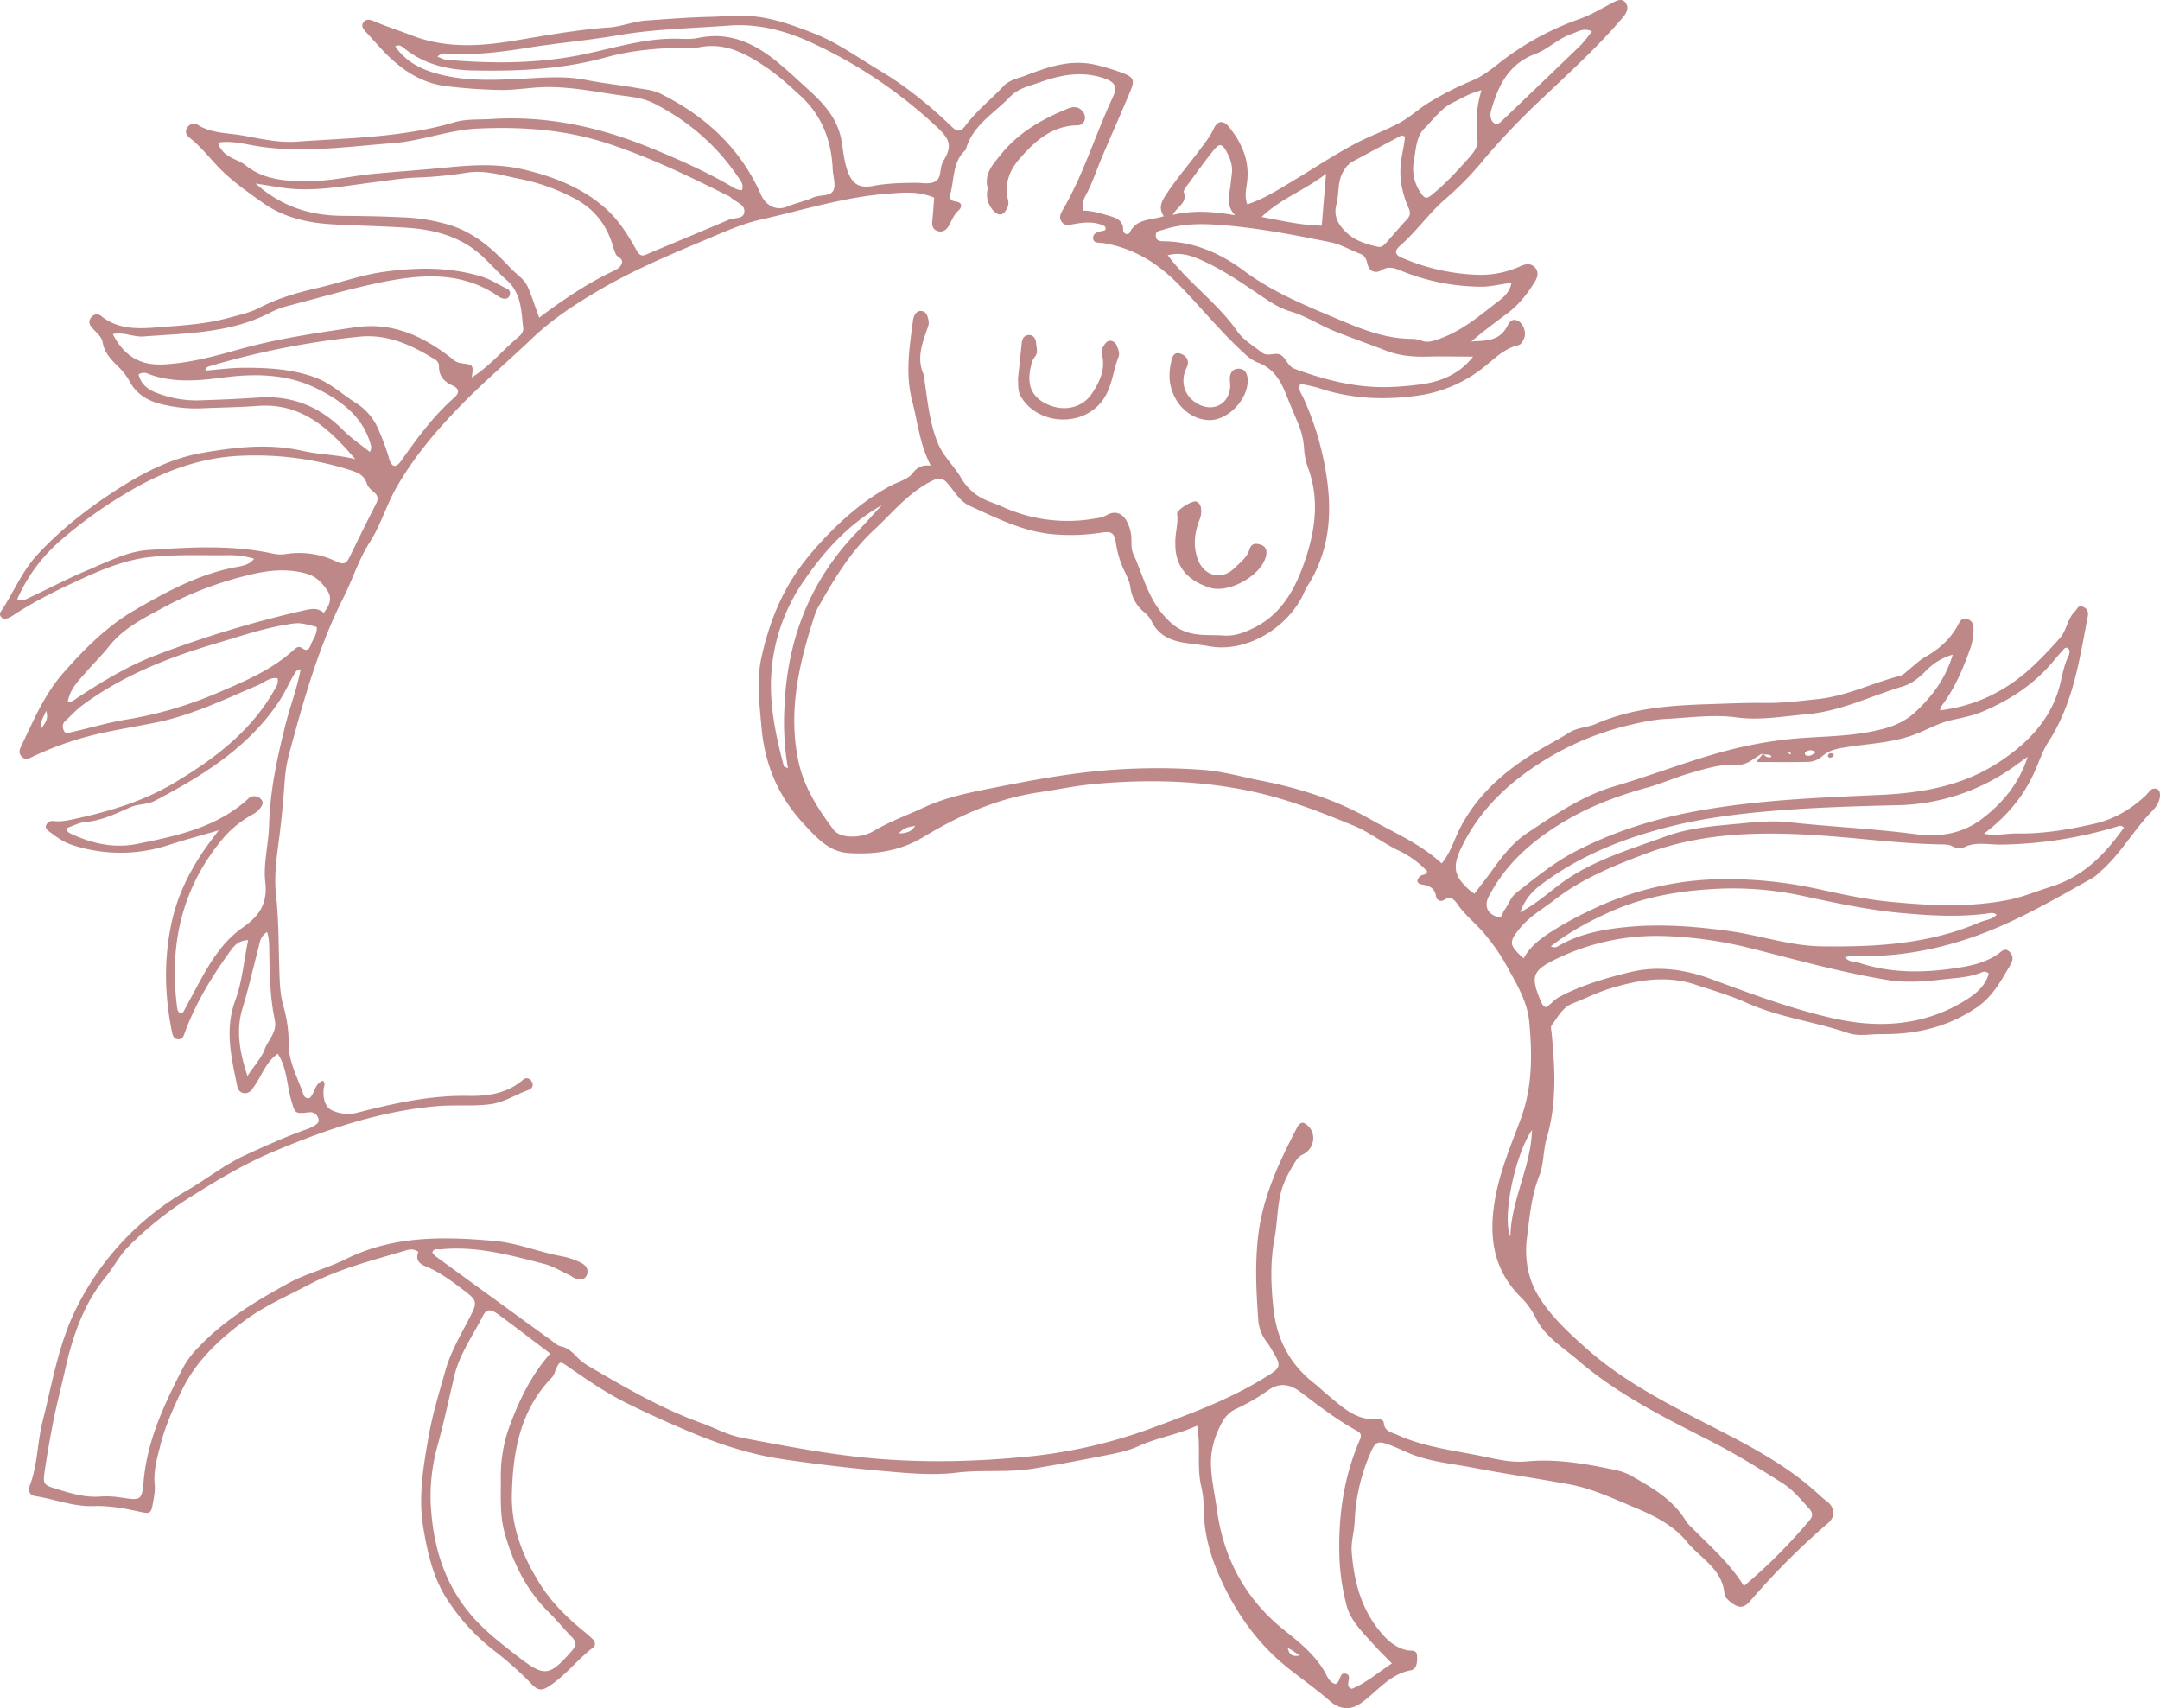 <svg xmlns="http://www.w3.org/2000/svg" viewBox="0.006 -0.002 1080.044 854.153" style=""><g><title>unicorn_96558210</title><g fill="#bf8888" data-name="Слой 2"><path d="M970.05 355.22c19.1-2.33 35-10.72 48.45-24 4-3.92 7.86-8 11.55-12.19 3.4-3.87 3.64-9.56 7.49-13.34 1.09-1.07 1.45-2.93 3.42-2.43 2.46.63 3.45 2.47 3 4.88-4.17 21.63-7.23 43.57-19.62 62.68-3 4.59-4.7 10-6.94 15-5.58 12.47-13.88 22.38-25.41 31.08 6.15 1.27 11.31-.21 16.45-.12 13.11.24 25.84-1.93 38.58-4.81 10-2.26 18.26-7.13 25.61-13.94 1-.91 1.74-2 2.73-2.91a2.87 2.87 0 0 1 3.69-.24c.9.6 1 1.73 1 2.87-.14 3.18-1.91 5.72-3.87 7.74-9.28 9.54-15.75 21.47-25.86 30.28a24.59 24.59 0 0 1-3.67 3.07c-19.9 11.19-39.66 22.77-61.37 30.15-19 6.46-38.66 9.81-58.88 9a21.56 21.56 0 0 0-3.92.69c2.26 2.68 5.07 2.09 7.28 2.82 16.36 5.42 33 5 49.76 2.37 7.08-1.13 14.1-2.78 20.06-7.22 1.44-1.07 2.94-2.68 4.91-1 2.16 1.86 2.27 4.24.94 6.52-4.67 8-9.06 16.24-17.1 21.68-12.95 8.77-27.31 12.78-42.79 13.22-3.46.1-6.94 0-10.38.28-3.78.3-7.68.4-11.12-.79-16.61-5.7-34.27-7.74-50.46-15-8.44-3.78-17.4-6.44-26.23-9.3-14.33-4.65-28.47-2.17-42.35 2.06-6.34 1.94-12.32 5-18.54 7.4-5.18 2-7.38 6.71-10.41 10.69-.89 1.17-.36 2.51-.23 3.84 1.74 17.79 2.71 35.51-2.46 53-1.78 6.07-1.37 12.89-3.67 18.68-3.91 9.84-4.76 20.08-6.09 30.3-1.52 11.67.42 22.43 7.3 32.45 6.26 9.11 14.18 16.38 22.33 23.62 20.54 18.25 45 29.84 69.12 42.31 16.68 8.62 33.27 17.87 47.23 30.87a41.56 41.56 0 0 0 3.68 3.07c4.14 3.06 4.75 7.76.81 11.1a366.42 366.42 0 0 0-38.89 38.92c-3.29 3.78-5.79 3.73-9.64.68-1.48-1.17-3.11-2.47-3.28-4.39-1.12-12.39-12.09-17.66-18.81-25.92s-16.26-13-26.32-17.2c-10.57-4.41-20.88-9.34-32.18-11.43-16.22-3-32.57-5.33-48.77-8.44-11-2.11-22.22-3-32.6-7.62-3.16-1.4-6.32-2.85-9.57-4-4.64-1.69-6.26-1.2-8.3 3.29a94.78 94.78 0 0 0-8.35 35.5c-.22 5.05-1.86 9.82-1.47 15 1.16 15.49 5.12 29.8 15.72 41.6 3.21 3.57 7.09 6.52 11.94 7.56 2 .43 4.82-.37 5 2.56s.14 6.88-3.19 7.51c-10.76 2-16.81 10.82-25 16.5-5.24 3.63-10.68 3-15.36-1.15-6.57-5.75-13.75-10.79-20.6-16.22-15.58-12.35-26.6-28-34.64-46.15-4.95-11.16-7.93-22.47-7.85-34.68a51.37 51.37 0 0 0-1.44-11.07c-2-9.46 0-19.14-1.88-29.59-9.53 4.47-19.79 5.91-29.14 10.19-5.16 2.36-10.64 3.48-16.1 4.56-12.25 2.42-24.51 4.74-36.85 6.75-12.77 2.08-25.44.45-38.12 2s-25.45.18-38.23-.94c-16.15-1.41-32.27-3.38-48.24-5.69-15.14-2.19-30-6.77-44.37-12.7-11.82-4.89-23.48-10.12-34.89-15.79-9.95-5-19.15-11.35-28.31-17.7-4.54-3.14-4.55-3.12-6.74 2.15a9.19 9.19 0 0 1-1.4 2.82c-15.93 16.35-19.7 36.65-20.24 58.51-.42 16.88 5.6 31.51 14.08 45.05 5.57 8.9 13.29 16.61 21.6 23.4a61.61 61.61 0 0 1 4.78 4.2c1.26 1.28 1.61 3 .05 4.21-7.83 6-13.79 14.08-22.17 19.43-3.06 2-5.19 2.16-8.16-.91A170.25 170.25 0 0 0 247 825.34a102.27 102.27 0 0 1-22.71-24.49c-7.57-11.12-10.41-23.87-12.6-36.75-2.58-15.15-.12-30 2.48-45 2-11.64 5.46-22.79 8.62-34 2.35-8.33 6.77-16.16 10.84-23.91 5.62-10.7 5.73-10.42-3.82-17.56-5.35-4-10.77-7.88-16.95-10.38-3.73-1.51-5.07-3.62-3.66-7.21-2.21-1.72-4.53-1.29-6.35-.74-16.27 4.91-32.85 8.93-48.05 16.93-11 5.81-22.53 10.74-32.66 18.28-12.88 9.6-24.25 20.21-31.37 35.06-4.26 8.88-8.22 17.76-10.62 27.3-1.62 6.43-3.49 12.8-2.79 19.63.3 2.86-.33 5.85-.82 8.74-1 6-1.49 5.88-7.68 4.51-7.25-1.61-14.64-2.88-22.14-2.61-10 .37-19.35-3.48-29.07-5-3.13-.47-3.65-2.9-2.67-5.49 3.88-10.29 3.67-21.37 6.33-31.91 4.88-19.31 8-39.1 17.17-57.15a139 139 0 0 1 55.18-58.37c9.89-5.75 18.86-13 29.37-17.78 9.44-4.31 18.87-8.59 28.62-12.14a25.25 25.25 0 0 0 5.12-2.14c1.45-.93 3.44-2 2.2-4.4a4 4 0 0 0-4.45-2.53c-7.24.77-6.93.59-8.87-6-2.23-7.57-2-15.88-6.74-23.27-3.81 2.51-5.82 6.15-7.92 9.73a66 66 0 0 1-5 8.15c-2.42 3-6.56 2.21-7.32-1.52-2.92-14.28-6.46-28.32-1-43.14 3.44-9.33 4.28-19.62 6.4-30.06-4.31.2-6.58 2.26-8.42 4.79-9.42 12.93-17.76 26.49-23.28 41.61-.55 1.5-1 3.17-3.06 3.16-2.36 0-2.88-1.61-3.31-3.66-3.83-18.53-4.1-37.13 0-55.55 2.82-12.53 8.44-24.08 15.65-34.76 2.2-3.25 4.63-6.34 7.7-10.51-9 2.63-16.87 4.74-24.6 7.22a77.11 77.11 0 0 1-48.72.09c-4.43-1.45-8-4.13-11.64-6.87-1.07-.8-2-2-1.14-3.37a3.49 3.49 0 0 1 3.39-1.73c4.07.54 7.91-.41 11.84-1.28 17-3.72 33.53-8.8 48.43-17.66 20-11.9 38.56-25.77 50.35-46.7.9-1.6 2.11-3.15 1.51-5.77-3.84-.58-6.68 2.19-9.88 3.55-16.64 7.07-33 15-50.86 18.61-8.07 1.63-16.2 3-24.26 4.66A162.36 162.36 0 0 0 16 378.54c-1.78.86-3.41 1.59-5.08-.11s-1.28-3.31-.4-5.13c6.12-12.67 11.5-25.81 20.91-36.54C42 324.69 53.54 313.1 67.27 305.14c15.73-9.12 32-18 50.41-21.49 3.1-.59 6.88-1 9.39-4.28a44.55 44.55 0 0 0-13.72-1.74c-12.77.13-25.54-.47-38.31.93-12.86 1.44-24.6 6.44-36.16 11.8-11.34 5.22-22.56 10.82-33 17.79a7.52 7.52 0 0 1-2.88 1.2c-2.13.34-3.78-1.73-2.6-3.48 6.25-9.24 10.37-19.84 18-28.18 12.15-13.21 26.19-24 41.31-33.65 12.93-8.23 26.44-15 41.55-17.6 16.52-2.82 33.05-4.83 49.95-1 8.58 1.94 17.66 1.92 26.45 4.17-13-15.25-26.81-28.26-48.71-26.64-9.56.71-19.17.79-28.76 1.24A70.57 70.57 0 0 1 80.41 202c-6.75-1.62-12.39-5.14-15.67-11.43a31.45 31.45 0 0 0-5.89-7.47c-3.37-3.41-6.64-6.71-7.51-11.87-.54-3.18-3.59-5.19-5.59-7.67-1.38-1.71-1.45-3.41 0-5a3.31 3.31 0 0 1 5-.4c9.79 7.71 21.3 6 32.29 5.21 10.31-.74 20.69-1.57 30.82-4.3 5.42-1.46 11-2.63 15.89-5.17 9.1-4.72 18.78-7.56 28.63-9.8 11.14-2.53 21.88-6.52 33.28-8.13 16.56-2.32 32.87-2.57 49.05 2.29 4.66 1.4 8.61 4.14 12.93 6.19 1.47.7 1.64 2 1.13 3.35-.56 1.54-1.87 1.76-3.26 1.47a6.07 6.07 0 0 1-2.16-1c-18.2-12.67-38.31-11.23-58.39-7.16-15.61 3.17-31 7.68-46.39 11.71a42.33 42.33 0 0 0-9 3.26c-20 10.57-42.1 10.54-63.83 12.17-5 .38-9.78-2.37-15.33-1.19 5.51 10.67 13.28 15.84 25.57 15.17 13.2-.72 25.82-4.23 38.22-7.7 18.85-5.26 38-8 57.2-10.84s34.64 4.6 49 15.94a7.8 7.8 0 0 0 4.16 2c6.24.79 6.23.9 5.33 7.12 9.05-5.61 15.62-13.81 23.55-20.43 1.24-1 2.37-2.59 2.2-4.14-1-8.64-.87-17.61-8.31-24.14-4.4-3.85-8.23-8.35-12.56-12.27-10.61-9.61-23.68-13-37.49-13.89-12-.79-24-1-36-1.64-12.71-.63-25.09-3.26-35.55-10.64-8.2-5.79-16.55-11.58-23.5-19.08-4.33-4.67-8.36-9.69-13.44-13.65-1.53-1.2-2.49-2.95-1.25-4.92s3.28-2.81 5.46-1.45c6.89 4.25 14.8 3.91 22.37 5.26 8.91 1.58 17.73 3.71 26.89 3.07 26.53-1.86 53.24-2.09 79.07-9.71 5.94-1.75 12.17-1.2 18.28-1.6 27.14-1.78 53.09 3.72 78 13.75 14.51 5.86 28.94 12.23 42.53 20.17a8.93 8.93 0 0 0 4.86 1.65c1.18-3.22-1.21-5.48-2.68-7.63-10.64-15.46-24.58-27.18-41.24-35.72-5.58-2.86-11.71-3.34-17.75-4.2-12.65-1.8-25.22-4.42-38.08-3.93-6.91.26-13.74 1.45-20.71 1.39a255 255 0 0 1-27.1-1.88c-13.69-1.59-24.1-9.23-33.14-19.08-2.34-2.55-4.64-5.14-7-7.72-1.25-1.39-2.91-2.91-1.75-4.86 1.34-2.23 3.4-1.73 5.59-.8 6.1 2.59 12.44 4.59 18.6 7 16.6 6.43 33.38 5.61 50.41 2.84 16-2.6 31.95-5.64 48.15-6.76 6.44-.45 12.43-3 18.81-3.47 10.89-.78 21.82-1.62 32.73-1.87 6.1-.14 12.15-.82 18.33-.44 11.67.71 22.28 4.57 33 8.8 11.74 4.64 21.75 12 32.48 18.37 13.47 8 25.23 17.63 36.35 28.33 3 2.86 4.65 2.2 6.88-.78 5.44-7.29 12.62-12.94 18.82-19.53 3.08-3.28 7.52-4 11.42-5.48 10.94-4.24 22-8 34.16-5.38a103.08 103.08 0 0 1 14.48 4.4c5 1.89 5.65 3.56 3.56 8.6-4.67 11.26-9.7 22.39-14.45 33.62-2.68 6.35-4.75 12.94-8.11 19a12.05 12.05 0 0 0-1.35 7.41c4.46 0 8.75 1.3 13 2.54 3.44 1 7.23 2.13 7.2 7.14 0 2.2 2.66 2.57 3.28 1.29 3.41-7.08 10.58-6.1 17-8.17-2.34-3.63-1.62-6.41.65-10C588 89.58 594.71 82 600.68 73.91c2.2-3 4.52-5.86 6.1-9.34 2-4.32 4.82-4.7 7.83-1 6.35 7.9 10.26 16.74 9 27.22-.42 3.64-1.44 7.29.05 11.38 8.07-2.58 15-7 22-11.21 11.18-6.64 22-14 33.53-19.93C686 67.6 693.25 65 700 61.31c5.43-3 9.82-7.28 15.05-10.35a155.84 155.84 0 0 1 20.61-10.47c5.13-2.05 9.26-5.26 13.41-8.51a139.37 139.37 0 0 1 40.23-22.3c6-2.07 11.51-5.39 17.12-8.37 2.33-1.24 4.73-2.23 6.44.08s.7 4.84-1.25 7.14c-12.23 14.47-26.2 27.14-39.89 40.14a371.38 371.38 0 0 0-29.27 30.5 155.31 155.31 0 0 1-18.74 19.47c-8.81 7.39-15.3 17-24 24.58-2.13 1.85-2.52 4 .86 5.49a104.16 104.16 0 0 0 37.83 8.68 48.25 48.25 0 0 0 21.71-4.2c2.7-1.21 5.07-1.78 7.29.44s1.47 5 0 7.35c-3.66 5.91-7.89 11.37-13.52 15.58-6.13 4.59-12.28 9.14-18.18 14.21 6.58-.51 13.51.13 17.61-7 1.15-2 2.17-4.73 5.32-3.52 2.91 1.11 4.79 6 3.47 8.88-.64 1.39-1.33 3.13-3 3.52-7.07 1.65-11.91 6.88-17.27 11.06a67.48 67.48 0 0 1-33.3 14.17c-17 2.31-33.42 1.53-49.65-4a77.11 77.11 0 0 0-8.72-1.88c-1.21 2.93.58 4.81 1.51 6.85a147.07 147.07 0 0 1 11.79 40.34c2.77 19 .91 37.61-10 54.32a27.69 27.69 0 0 0-1.72 3.55c-8 17.09-28.67 29.46-47 26.13-3.93-.71-7.92-1.09-11.87-1.67-7.45-1.09-13.8-3.79-17.23-11.2a14.23 14.23 0 0 0-3.59-4.25 19 19 0 0 1-6.8-12.23c-.44-3.53-2.28-6.54-3.63-9.7a46.25 46.25 0 0 1-3.44-11.41c-1-6.44-1.8-7.29-8.3-6.26a98.22 98.22 0 0 1-21.4.83c-15.91-.94-29.7-8-43.72-14.41-4.69-2.14-7.36-6.91-10.58-10.77-2.68-3.23-4.58-3.49-8.62-1.43-11.74 6-19.63 16.12-29 24.74-11.23 10.57-19.09 23.46-26.56 36.68a25.61 25.61 0 0 0-2.19 4.26c-8 24.17-14 48.71-8.57 74.29 2.71 12.87 9.82 24 17.69 34.4 3.18 4.2 13.49 4.32 19.88.52 8-4.77 16.8-7.92 25.21-11.82 10.14-4.72 21.2-7.13 32.18-9.31 13.8-2.73 27.63-5.45 41.56-7.34a312.76 312.76 0 0 1 66.1-2.11c9.75.75 19.34 3.55 29 5.43 18.9 3.68 37.27 9.57 53.9 19 12.18 6.89 25.35 12.42 36.13 22.33 4.6-5.56 6.26-12.06 9.25-17.81 8-15.41 20.2-26.61 34.46-35.82 6.47-4.17 13.42-7.6 19.91-11.72 4.24-2.69 9.23-2.57 13.59-4.48 18.21-8 37.7-9.22 57-9.83 8.88-.28 17.87-.72 26.84-.58s18.36-1 27.55-2c14.31-1.65 26.88-8 40.41-11.53 1.91-.5 3.14-2 4.59-3.12 2.71-2.15 5.21-4.69 8.19-6.37 7.13-4 12.94-9.26 16.68-16.54 1-2 2.11-3 4.25-2.41a4.12 4.12 0 0 1 3.17 4.07 29.79 29.79 0 0 1-2 11.77c-3.49 9.8-7.65 19.29-14 27.69a9 9 0 0 0-.73 2.14zm-88.76 21.57c-4.09 2-7.26 5.89-12.51 5.61-8.39-.45-16.26 2.07-24.23 4.38-7.15 2.06-13.95 5.15-21.07 7.1-15.47 4.25-30.2 9.92-43.87 18.45s-25.62 19-33.7 33.28c-1.17 2.06-2.57 4.07-2.57 6.63 0 3.56 2.56 5.26 5.27 6.28s2.53-2.12 3.57-3.38c2.19-2.65 3-6.27 5.82-8.52 9.63-7.57 19.21-15.46 30-21 18.93-9.79 39.19-16.17 60.24-20 30.2-5.55 60.79-6.75 91.33-8.1 21.33-.94 41.76-4.46 59.93-16.38 13.4-8.79 24.5-19.68 29.6-35.44 1.87-5.78 2.38-12 5.14-17.52.61-1.23 1.09-3.05-.46-4.33-.53.13-1.21.09-1.5.41q-2.7 2.94-5.24 6c-9.66 11.82-22.08 19.87-36 25.7-4.84 2-10.15 3-15.31 4.16-6.82 1.54-12.78 5.19-19.28 7.52-10.36 3.72-21.33 4.18-32.06 5.82-4.76.73-9.45 1.37-13.17 4.65a11.19 11.19 0 0 1-7.26 2.88c-8.4.2-16.81.07-25.29.07 0-1.66 2.21-2.45 2.57-4.23 1.32.91 2.36 2.6 4.56 1.56-1.12-1.89-3.3-.39-4.51-1.6zM872 793.11A269.38 269.38 0 0 0 905 760c1.65-1.95 1.31-3.79-.42-5.67-4.13-4.5-7.87-9.2-13.22-12.62-12.14-7.71-24.44-15.21-37.25-21.71-22.75-11.57-45.57-23-65.06-39.78-7.61-6.57-16.65-11.79-21.22-21.33a38 38 0 0 0-7.47-10.31c-13.33-13.34-15.91-29.09-13.1-47.14 2.3-14.72 8-28.12 13.11-41.8 5.93-16 5.85-32.23 4.27-48.83-1-10.15-6.15-18.39-10.72-26.89a100.27 100.27 0 0 0-12-17.38c-4.28-5-9.61-9.16-13.39-14.73-1.6-2.35-3.56-3.75-6.63-1.7a2.5 2.5 0 0 1-3.8-1.69c-.63-4.29-3.24-5.46-7.07-6.12-2.92-.51-3-2.45-.62-4.36.95-.76 2.71-.18 3.22-2.23a47.22 47.22 0 0 0-13.77-10.14c-7.93-3.72-15-9.39-23-12.7-15.68-6.44-31.43-12.69-48.14-16.5-26.83-6.12-53.7-6.82-81-4.39-9.58.85-18.89 2.85-28.33 4.24-20.89 3.08-39.76 11.5-57.58 22.29-11.75 7.11-24.47 8.92-37.59 8.05-10-.66-16.42-8.2-22.74-15C389 397.94 382.31 382 380.75 363.4c-1-11.64-2.57-22.85 0-34.66 3.61-16.38 9.43-31.48 19.24-45a125.69 125.69 0 0 1 8.56-10.56c10.73-11.92 22.5-22.6 36.75-30.26 3.75-2 8.61-3.16 11-6.23s4.5-4.25 9.1-3.88c-5.57-10.76-6.51-21.68-9.24-32.12-3.58-13.72-1.41-26.95.36-40.38.32-2.47 1.6-5.11 4.28-4.8s3.29 3.2 3.6 5.61a7.15 7.15 0 0 1-.65 3.08c-2.7 7.68-5.65 15.33-1.69 23.52.43.9.15 2.12.31 3.17 1.56 10.38 2.48 20.73 6.61 30.76 2.89 7 8.46 11.62 11.92 17.92a26.29 26.29 0 0 0 5.05 6c4.46 4.29 10.17 5.52 15.45 7.9a78.61 78.61 0 0 0 46.6 5.73 14.46 14.46 0 0 0 5.2-1.52c4-2.34 7.54-1.42 9.93 2.47a19.75 19.75 0 0 1 2.61 10c.07 2.32-.13 4.54 1 6.94 4.63 10.26 7.18 21.37 14.87 30.33 3.86 4.5 7.79 7.73 13.46 9.15s11.13.82 16.7 1.23c5.83.43 10.86-1.62 15.91-4.2 12.55-6.41 19.24-18 23.7-30.09 5.9-16 9-32.88 2.53-49.93a35.61 35.61 0 0 1-1.9-10.18 38.54 38.54 0 0 0-3.24-12.4c-1.95-4.66-3.91-9.32-5.79-14-2.74-6.86-6.36-12.87-13.82-15.59a20.63 20.63 0 0 1-6.64-4.38c-11.84-10.71-21.84-23.2-33-34.59-10.74-11-22.62-18.28-37.64-20.86-1.84-.32-5.09.31-5.29-2.32-.22-2.85 2.71-3.4 5.08-3.88.71-.15 1.62-.32.84-2.13-5-2.79-10.61-2.1-16.34-1.06-1.82.34-3.83.62-5.18-1.11-1.54-2-.86-3.92.3-5.9 10.51-17.93 16.4-37.91 25.17-56.61 2.47-5.28 1-7.59-4.53-9.46-11-3.73-21.67-1.68-32.06 2.09-5.12 1.85-10.6 2.8-14.85 7.24-8 8.33-18.82 14.23-22.13 26.48-6.67 5.94-5.6 14.58-7.71 22.11-.66 2.37.43 3.43 2.74 3.75 3.44.47 3.2 2.85 1.41 4.43-2.56 2.25-3.43 5.29-5.09 8-1.15 1.85-3 3.12-5.44 2.32s-2.87-2.75-2.62-5.11c.41-3.9.65-7.83.94-11.56-7.9-3.43-15.61-2.58-23.3-2-21.61 1.63-42.25 8.2-63.23 12.9-10.26 2.3-20.06 6.93-29.85 11-17.63 7.37-35.15 14.92-51.71 24.66-11.79 6.93-23.16 14.43-32.92 23.77-11.53 11-23.73 21.35-34.94 32.77-12.57 12.82-24.15 26.36-33 41.95-5 8.76-7.83 18.78-13.25 27.2-5.61 8.73-8.53 18.53-13.13 27.62-12.41 24.51-19.87 51-27 77.5a71.44 71.44 0 0 0-2.35 13.26c-.63 8.75-1.35 17.46-2.41 26.18-1.28 10.55-3.21 21.17-2 31.82 1.29 11.67 1.24 23.34 1.58 35 .21 6.91.25 14.07 2.09 20.62a64 64 0 0 1 2.64 18.65c-.1 8.61 4.1 16.41 7 24.39.47 1.32.81 3.29 3.36 3 2.83-2.2 2.47-7.46 6.84-8.74 1.33 1.47.47 2.67.33 3.93-.51 4.45.47 9.29 4.39 11a18.84 18.84 0 0 0 12.3 1.1c18.29-4.71 36.71-8.81 55.83-8.45 9.72.18 19.16-1.24 27-7.91a2.68 2.68 0 0 1 4.21.33c1.48 1.95.68 3.92-1.24 4.6-6.49 2.31-12.26 6.29-19.38 7.18-9.06 1.13-18.13.14-27.18 1-28.69 2.62-55.52 11.88-81.8 23-14.49 6.15-27.89 14.29-41.23 22.65a176.48 176.48 0 0 0-30.4 24.36c-4.62 4.57-7.43 10.37-11.47 15.31-10.92 13.34-16.44 29.23-20.14 45.64-2.15 9.59-4.71 19.11-6.53 28.78-1.48 7.83-2.88 15.68-4 23.57-.77 5.52-.15 6.14 5.38 7.85 7.38 2.3 14.71 4.62 22.65 4a46.63 46.63 0 0 1 10.35.52c9.86 1.47 10.32 1.61 11.23-8.38 1.88-20.68 10.56-38.88 19.87-56.88a45 45 0 0 1 7.74-10.1c12.85-13.55 28.55-22.93 44.71-31.8 9.18-5 19.45-7.46 28.69-12.06 23.8-11.85 48.91-11.36 74.25-9.12 11.69 1 22.7 5.68 34.24 7.75a36.32 36.32 0 0 1 9.05 3.11c2.53 1.21 4.34 3.58 2.9 6.46-1.34 2.66-4 2.19-6.32 1.12-.72-.33-1.33-.9-2-1.23-4.28-2-8.4-4.57-12.9-5.73-17-4.4-34-9.08-51.81-7.26-1.43.14-3.29-.81-4.08 1.53a8 8 0 0 0 1.41 1.76q29 21.16 58.12 42.26c1.51 1.09 3 2.57 4.72 2.93 3.67.79 6 3.14 8.38 5.67a30 30 0 0 0 7.1 5.14c17.66 10.34 35.37 20.55 54.72 27.53 6.75 2.43 13.09 6 20.22 7.38 19.35 3.68 38.64 7.42 58.29 9.59 29.35 3.23 58.59 2.59 87.76-.47a250.6 250.6 0 0 0 61.1-14.72c18.27-6.77 36.38-13.5 53.09-23.66 10.05-6.1 10.16-5.93 4.17-15.86a24.16 24.16 0 0 0-1.78-2.66 20.54 20.54 0 0 1-4.36-11.81c-1-13.81-1.63-27.54 0-41.43 2.3-19.5 10.4-36.69 19.24-53.71 1.81-3.48 3.43-3.55 6.08-.81 3.79 3.94 2.63 10.89-2.65 13.73a8.36 8.36 0 0 0-3.54 2.88c-3.39 5.41-6.53 10.81-8 17.26-1.67 7.34-1.6 14.82-3 22.15-2.21 11.92-1.78 23.89-.38 35.84 1.76 14.94 8.37 27.26 20.37 36.55 2.32 1.79 4.38 3.91 6.65 5.76 7.38 6 14.25 13.07 25.06 12 1.34-.13 2.91.62 3 2.06.41 4.21 3.92 4.6 6.73 5.88 14 6.34 29.22 7.87 44 11 6.79 1.47 13.68 2.92 20.52 2.28 15.09-1.42 29.65 1.14 44.25 4.24a27.79 27.79 0 0 1 8.25 2.96c10.46 5.95 20.89 11.84 27.33 22.64a21 21 0 0 0 3.2 3.56c8.88 9.05 18.65 17.34 25.77 28.91zm-176 38.73c-3.52-3.63-6.38-6.38-9-9.33-5.31-5.94-11.48-11.69-13.59-19.43a109 109 0 0 1-3.71-26c-.44-19.27 2.2-38.19 9.84-56.14.87-2 1.89-3.87-.88-5.37-10.09-5.48-19.12-12.49-28.25-19.4-4.79-3.63-10.16-5.23-16-1.14a99.58 99.58 0 0 1-15.79 9.23 15.22 15.22 0 0 0-7.44 6.81c-3.62 6.59-5.83 13.46-5.65 21.27s2 15.25 3 22.86c3.4 24.55 14.45 44.73 33.9 60.21 7.93 6.3 15.78 12.65 20.65 21.89 1 2 2.23 4.26 4.69 4.77 2.79-1 1.75-6.14 5.28-5.09 3 .9.3 4.3 1.28 6.35.19.41.75.64 1.49 1.22 6.97-2.74 12.76-7.84 20.12-12.71zm366-418a2.46 2.46 0 0 0-2.87-.68 208.57 208.57 0 0 1-58.93 9.19c-5.78.06-11.82-1.43-17.38 1a6.54 6.54 0 0 1-6.61-.18c-1.52-.84-3.6-.89-5.43-.92-20.24-.3-40.3-3.1-60.47-4.46-29.71-2-58.84-1.61-87.32 9.07-16.34 6.14-32.22 12.63-45.99 23.36-5.62 4.38-12 7.91-16.62 13.53-6.08 7.31-6.06 8.69 1.47 15.48 3.56-6.59 9.48-10.62 15.55-14.43a182.52 182.52 0 0 1 18.26-9.8 154.79 154.79 0 0 1 70.22-15.37 212.79 212.79 0 0 1 42 4.68c12.2 2.66 24.42 5.38 36.9 6.6 19.86 1.95 39.66 3 59.44-.91 7.34-1.45 14.15-4.36 21.21-6.56 16.24-5.05 27.18-16.23 36.57-29.6zM8.62 299.62a5.35 5.35 0 0 0 5.13-.34c9.89-4.54 19.45-9.74 29.52-13.94s20.14-9.58 30.9-10.31c20.38-1.37 41-2.65 61.27 1.58a19.23 19.23 0 0 0 7.11.51 42.2 42.2 0 0 1 25.5 3.62c4.45 2.16 5.49.45 7-2.69 4.21-8.57 8.37-17.15 12.76-25.62 1.28-2.49 1.58-4.32-.76-6.28-1.4-1.18-3.06-2.58-3.56-4.2-1.27-4.21-4.4-5.59-8.1-6.79a157.2 157.2 0 0 0-54.18-7.28c-20.17.7-38.59 7.34-55.77 17.37a224.68 224.68 0 0 0-36.27 26 83.09 83.09 0 0 0-20.55 28.37zm266.53 377.22c-9-6.77-17.37-13.25-25.93-19.53-3.9-2.87-6-2.86-7.84.86-5 9.92-11.67 19-14.26 30.14S222 711 219 722.2a93.73 93.73 0 0 0-3.63 29.67c1 19.23 5.7 37 17.69 52.62 7.43 9.7 16.9 16.89 26.35 24.21 12.77 9.87 15.31 9.54 26-2.59l.53-.6c2-2.3 2.45-4.41 0-6.89-3.94-4-7.43-8.38-11.42-12.29-11.31-11.12-18-24.71-22.18-39.8-2.47-8.89-1.84-18-1.91-27a73.2 73.2 0 0 1 3.88-25c4.86-13.41 10.92-26.46 20.84-37.69zM109.4 71.27c-.47 1.57.54 2.23 1.08 3.1 2.9 4.66 8.52 5.3 12.38 8.34 9.53 7.51 20.56 7.92 31.77 7.86 10.67 0 21.08-2.56 31.65-3.59 11.91-1.17 23.87-1.93 35.75-3.11 13.59-1.35 26.68-2.31 40.3 1 15.35 3.7 29.53 9.36 41.09 19.89 6.05 5.51 10.69 12.9 14.74 20.13 2 3.56 3.09 3.2 5.87 2 13.44-5.72 27-11.24 40.36-17 2.75-1.18 7.57-.1 7.82-4.07.23-3.7-4.48-4.79-6.86-7.18a8 8 0 0 0-2.1-1.13c-19.25-9.67-38.5-18.91-59.07-25.68-21.48-7.08-43.21-8.57-65.34-7.54-14.35.66-27.94 6.18-42.33 7.28-23.58 1.8-47.08 5.39-70.76 1-5.38-.99-10.88-2.17-16.35-1.3zm867 256.1a30.38 30.38 0 0 0-13.66 8.35c-3.25 3.24-6.75 6.15-11.18 7.48-16 4.78-31.08 12.46-48 13.95-11.68 1-23.42 3.19-35.05 1.62-11.81-1.6-23.36.09-35 .69-7.37.38-14.75 2.08-21.94 3.91a143.51 143.51 0 0 0-42.77 19C752.49 393 739.13 406.24 730.66 424c-4.48 9.37-3.67 14 3.84 20.86.75.69 1.63 1.25 2.73 2.08 2.42-3.18 4.69-6.08 6.87-9 5.69-7.72 11.15-15.78 19.25-21.17 13.93-9.27 27.65-18.79 44.12-23.65 17.32-5.1 34.21-11.65 51.61-16.57a215.27 215.27 0 0 1 32.68-6.61c14.52-1.79 29.21-1.23 43.66-4.07 8.44-1.65 15.79-3.72 22.49-10 8.41-7.87 14.81-16.48 18.53-28.5zM197.65 23.19c5.1 7.48 12.61 11.35 20.8 13.62 14.25 4 28.92 3.24 43.5 2.51 10.36-.52 20.67-1.42 31 .64 8.34 1.65 16.83 2.53 25.2 4 4.17.75 8.48 1 12.37 3 22.29 11.18 39.76 27.14 49.95 50.33 2.47 5.62 7.7 8.29 13.23 6 4.2-1.75 8.67-2.65 12.73-4.45 3.47-1.55 8.57-.54 10.21-3.47 1.49-2.64-.1-7-.25-10.56-.62-14.4-5.35-27-16.16-36.93-5.48-5-10.93-10.06-17.15-14.25-10.14-6.84-20.46-12.56-33.4-10a40 40 0 0 1-7.19.23c-13.36.12-26.74 1.28-39.54 4.83-21.87 6.05-44.06 7-66.47 6.55-12.49-.27-24.26-3-34.3-11.05-1.18-.95-2.45-2.13-4.53-1zM33.24 414.12c.25 2 1.52 2.46 2.74 3C46.39 422 57.39 424.25 68.6 422c19.79-4 39.7-8.17 55.36-22.44a4.38 4.38 0 0 1 6.41-.06c2 1.82.48 3.8-1 5.51-1.27 1.47-3 2.14-4.57 3.13a52.87 52.87 0 0 0-12.33 10c-21.13 24.58-27.93 53.22-24 84.87.17 1.37.22 3.17 2 3.82.46-.32 1-.52 1.27-.92 1.06-1.84 2-3.76 3-5.62 7.33-13.26 13.69-27.4 26.56-36.41 8.21-5.76 12.58-11.84 11.35-22.75-1.05-9.35 1.65-19.05 1.91-28.61.48-17.43 4.16-34.26 8.42-51 2.28-8.94 5.66-17.59 7.35-26.85a3.49 3.49 0 0 0-2.88 1.91c-1.19 2.07-2.39 4.15-3.45 6.29a73.9 73.9 0 0 1-4.73 8.28c-15.43 22.93-38 36.77-61.77 49.26-3.92 2.07-8.25 1.47-12.22 3.22-7.26 3.21-14.43 6.74-22.62 7.45-3.19.25-6.32 1.99-9.42 3.04zm236.38-255.26c11.88-8.93 23.49-16.79 36.18-22.92 2.12-1 4.63-2 5.2-4.57.5-2.26-2.31-2.67-3.07-4.27a32.86 32.86 0 0 1-1.57-4.47c-3.17-10.36-9.26-18.21-19-23.35a99.35 99.35 0 0 0-27.64-9.87c-8.8-1.7-17.43-4.6-26.62-3a204 204 0 0 1-25.41 2.4c-6.88.34-13.72 1.44-20.56 2.3-15 1.87-30 4.94-45.26 2.86-4.3-.59-8.59-1.35-14.07-2.22 13 11.64 27.34 16 43.26 16.18 10.11.1 20.23.23 30.32.75a92.59 92.59 0 0 1 24.32 4.1c12 4 21 12 29.32 21 3 3.27 7.2 5.63 9 9.91 1.98 4.65 3.5 9.44 5.6 15.17zm724.79 328.07a2.72 2.72 0 0 0-3.2-.81c-6.27 2.66-13 2.88-19.59 3.63-9.25 1.06-18.62 1.81-27.89.29-23.09-3.78-45.61-10.15-68.26-15.82a202.3 202.3 0 0 0-43.3-6.15 114.58 114.58 0 0 0-53.4 11.17c-12.62 6-13.66 8.85-8.3 21.42.52 1.24 1 2.44 2.47 3 2.51-1.35 4.23-3.8 6.89-5.21 11.09-5.86 22.85-9.28 35-12.26 14.29-3.49 28-1.34 40.77 3.38 19.2 7.08 38.24 14.23 58.21 19 12.58 3 24.87 4.44 37.77 2.74a76.47 76.47 0 0 0 31.92-11.58c4.79-2.99 9.32-6.94 10.91-12.8zM755.77 141.5c-5.35.46-10.14 1.91-15.21 1.87a107.68 107.68 0 0 1-39.73-7.88c-3.07-1.24-6.22-2.66-9.87-.46-3.35 2-6.33.71-7.27-3.29-.53-2.24-1.23-3.94-3.54-4.82-5-1.89-9.73-4.74-14.86-5.78-18-3.64-36.08-7.14-54.44-8.59-9.84-.78-19.71-.82-29.26 2.35-1.63.54-4 .52-3.64 3.28.35 2.55 2.4 2.43 4.29 2.46 14.93.29 28 6 39.69 14.7 15.35 11.46 33 18.28 50.29 25.6 10.46 4.41 21.31 8.3 33 8.5a15.91 15.91 0 0 1 5.51.87c3 1.2 5.41.32 8.34-.66 10.61-3.55 19.11-10.37 27.65-17.09 3.58-2.83 7.96-5.33 9.05-11.06zm-537-113.12c1.92.68 3.13 1.41 4.39 1.52 23.2 2 46.32 2 69.24-2.84 14.8-3.12 29.34-7.71 44.68-7.72 4 0 8.13.45 12-.36 15.23-3.24 27.71 2.36 39.07 11.6 5.77 4.69 11.18 9.82 16.69 14.82 7.57 6.87 14.19 14.47 15.94 25 .79 4.73 1.24 9.51 2.69 14.1 2.32 7.27 5.83 9.85 13.1 8.47s14.21-1.5 21.43-1.57c3.41 0 7.31 1 10.16-1 2.37-1.69 1.81-5.41 2.78-8.15a12.21 12.21 0 0 1 1-2.18c4.31-7.2 2.95-10.49-3.37-16.47a236.8 236.8 0 0 0-61.8-41.82c-13.34-6.32-27.44-10.15-42.44-9-18.53 1.38-37.09 1.7-55.54 4.88-14.92 2.58-30.1 3.83-45.09 6.25-12.88 2.08-25.85 3.68-39 3.06-1.7-.1-3.7-.97-5.97 1.41zm556.7 444.84a3.46 3.46 0 0 0 3.88-.24c11.1-6.46 23.63-8.51 35.94-9.58 16.42-1.42 32.92-.08 49.37 2.17 15.5 2.12 30.28 7.44 46.29 7.65 27.13.36 53.67-1.09 78.94-12 2.78-1.2 6.11-1.29 8.48-3.75-1.58-1.35-2.9-.9-4.15-.72-14.58 2-29.17 1.12-43.7-.21-16.44-1.49-32.57-5-48.71-8.45a165 165 0 0 0-41.24-3.72c-18.89.8-37.61 3.63-55.11 11.46-10.46 4.67-20.54 10.01-30.03 17.39zM736.6 178.33c-7.7 0-15.41-.18-23.11 0-7 .2-14.14-.53-20.26-2.91-8.62-3.37-17.4-6.4-26-9.84-7.43-3-14.11-7.52-21.79-9.79-5.19-1.53-9.66-4.31-14.06-7.3-10.09-6.84-20.11-13.81-31.35-18.72-5-2.18-10.08-3.72-16.14-2.15 1 1.28 1.42 1.9 1.9 2.49 10.22 12.56 23.56 22.21 32.93 35.62 3 4.32 7.87 7.06 12 10.38 3.36 2.69 6.73-.29 9.66 1.39s3.28 5.55 7.12 7c15.1 5.54 30.44 9.46 46.62 9.06a156.83 156.83 0 0 0 15.88-1.3c10.46-1.33 19.75-5.15 26.6-13.93zm-633.93 7c6.32-.51 12.57-1.38 18.81-1.41 12.24-.06 24.34.53 36.15 4.85 7.79 2.85 13.46 8.43 20.19 12.61a29 29 0 0 1 11.57 13.77 116 116 0 0 1 5.2 14.2c1.25 4.37 3.42 4.72 5.89 1.24 8-11.31 16.16-22.52 26.66-31.76 2.68-2.36 2.61-4.52-.88-6.07-4.25-1.88-6.88-4.8-6.74-9.77a3.86 3.86 0 0 0-2.06-3.25C206 172.6 193.87 167 180 168.33a406.3 406.3 0 0 0-75 14.74c-1 .3-2.09.5-2.33 2.25zm59.2 121.11c2.91-3.75 4.5-7.25 1.73-11.27-2.58-3.76-5.47-6.94-10.23-8.29-8.47-2.39-16.84-2-25.26-.18a175.82 175.82 0 0 0-46.94 17.4c-9.53 5.15-19.51 10.12-26.47 18.9-3.66 4.59-7.8 8.68-11.64 13.06s-8.17 8.59-9.17 15c2.42 0 3.51-1.28 4.83-2.14 12.67-8.29 25.49-16.11 39.84-21.5a545.68 545.68 0 0 1 73.06-22.09c3.72-.86 7.16-1.66 10.25 1.1zm-3.52 7.09c-8.78-2.32-8.78-2.28-16.16-1-11.58 2-22.66 5.83-33.89 9.14-23.84 7-46.81 16-67 30.94-3.19 2.36-5.92 5.35-8.82 8.1-1.31 1.25-1.3 2.83-.64 4.43.89 2.16 2.47 1.28 4 .94 9.09-2 18-4.76 27.23-6.24a195.33 195.33 0 0 0 45.78-13.4c13.72-5.85 27.28-11.54 38.38-21.78 1.15-1.06 2.43-1.54 3.55-.72 2.39 1.76 3.68 1.25 4.61-1.45 1.06-2.98 3.41-5.49 2.96-8.97zM760.17 456.2c7.35-3.93 13-8.81 18.86-13.32 16.12-12.38 35.35-17.88 54-24.68 10.87-4 22.23-5 33.57-6.05 9.25-.85 18.51-2 27.85-1 21.14 2.31 42.4 3.22 63.51 6 11.77 1.53 23.15-.15 32.93-7.57 10.51-8 18.7-17.78 23-31.14-2.48 1.77-4.58 3.27-6.67 4.78a103.66 103.66 0 0 1-59 19.44c-20.22.48-40.37 1.09-60.54 2.73-18.65 1.52-37.08 3.82-55.16 8.57-22 5.77-42.8 14.2-61.23 27.88-4.86 3.53-8.76 7.67-11.12 14.36zM702.54 68.25c-.92-.24-1.54-.63-1.87-.46q-12.27 6.5-24.47 13.08a11.92 11.92 0 0 0-4.31 4.54c-3.34 5.26-2.15 11.39-3.66 16.93-1.81 6.58 2 11.28 5.78 14.63 4 3.49 9.64 5.34 15.13 6.47 1.78.37 3-1 4.05-2.14 3.38-3.76 6.63-7.64 10.08-11.33 1.81-1.93 2.21-3.27 1-6.12-3.44-7.83-5-16.07-3.47-24.83.58-3.55 1.46-7.18 1.74-10.77zM69.31 187.2c1.24 5.48 5.43 8.1 10.23 9.71a55.32 55.32 0 0 0 19.54 3.31c10.09-.32 20.21-.75 30.25-1.43 17-1.15 30.6 4.59 42.36 16.39 4 4 8.75 7.19 13.24 10.81 1.12-2 .58-3.21.2-4.47-4.2-13.89-15.27-21.6-27.09-27.41-14.41-7.07-30.22-7.42-46.09-5.36-12.63 1.63-25.33 2.9-37.72-1.76a5 5 0 0 0-4.92.21zM740.8 45.13c-5.77 1.39-9.76 4-14 6-6.22 2.92-10 8.59-14.56 13.08-4.08 4-4.27 10.67-5.29 16.44a20.89 20.89 0 0 0 3.54 15.89c1.83 2.75 2.89 3 5.45.89 6.42-5.17 12-11.21 17.46-17.27 2.43-2.7 5.8-6.23 5.4-10.26-.87-8.17-.69-16.21 2-24.77zM394 384.17a133.26 133.26 0 0 1-1.79-29.67c1.23-34 12.46-63.77 36.29-88.45 3.93-4.07 7.69-8.31 12.43-13.44-16.88 9.65-28.58 22.82-38.57 37.24a92 92 0 0 0-16.88 52.82c0 13.67 2.94 27.16 6.45 40.41.07.33.84.48 2.07 1.09zM796 15.69c-4.11-2.09-7.1.23-10.21 1.29-6.62 2.25-11.65 7.56-18.12 10-13.18 4.89-18.46 15.67-22 28a7.12 7.12 0 0 0 0 4.69c.95 2.45 2.94 3 4.8 1.26q20.1-19.22 40.12-38.51a71.81 71.81 0 0 0 5.35-6.73zM123.75 538.05c3.65-5.5 7.07-9.13 8.64-13.43 1.75-4.79 6.33-8.46 5-14.65-2.38-11.19-2.54-22.66-2.75-34.08-.06-3.08.09-6.18-1.1-9.84-3.38 2.21-3.6 5.1-4.29 7.8-2.65 10.26-5 20.57-8.09 30.76-3.16 10.59-1.39 21.47 2.59 33.44zm462.64-430.6c10.37-2.37 20.08-1.76 31.14.19-3.93-4.37-3.34-8.43-2.61-12.55.46-2.61.65-5.27 1-7.89.61-4.16-.72-7.89-2.63-11.41-2.16-4-3.56-4.22-6.36-.77-4.32 5.34-8.34 10.93-12.4 16.48-1.09 1.49-3 3.58-2.56 4.77 1.75 5.17-3.03 6.67-5.58 11.18zm76.66-20.55c-10.89 8.42-22.57 12.32-32.22 21.59 10.79 2 20 4.18 30.08 4.36.66-8.05 1.31-15.91 2.14-25.95zm103 478.16c-8.34 12-15.11 43.5-10.81 53.3.34-18.36 10.23-34.69 10.81-53.3zM457.59 412.94c-2.65.58-5.55.62-8.07 3.8 4.03-.05 6.48-1.09 8.07-3.8zM908 376.11c-1.93-1.16-3.75-1.38-5.46.22a1.48 1.48 0 0 0 .28 1.3c2.08.94 3.58-.31 5.18-1.52zM20.54 364.55c1.36-2.42 4.05-4.46 2.56-9.11-1.53 3.56-3.25 5.86-2.56 9.11zM643.89 824c.62 2.61 1.56 4.71 6 3.83-2-1.32-3-2.07-4.15-2.77-.57-.35-1.22-.67-1.85-1.06zM895.6 376.92a8.11 8.11 0 0 0-.83-.92c-.07-.05-.39.2-.59.32a7.43 7.43 0 0 0 .84.93c.06.05.38-.25.58-.33z"></path><path d="M587.69 271.62c-.07-5.71 1.58-10.06.89-14.67-.29-2 7.85-7 9.76-6.13a4.1 4.1 0 0 1 2 2.34 10.71 10.71 0 0 1-.66 7c-2.4 6.35-3.19 12.83-.75 19.49 3.09 8.44 11.92 10.8 18.38 4.4 2.77-2.76 6.22-5.22 7.43-9.26 1-3.24 3.23-3.21 5.69-2.39 2.84 1 3.22 3.19 2.56 5.84-2.37 9.57-18.46 18.6-27.94 15.65-11.99-3.78-17.49-11.2-17.36-22.27z"></path><path d="M509 189.49c.62-5.78 1.29-11.86 1.89-17.94.2-2.09 1.2-3.82 3.19-4 2.54-.29 3.91 1.84 4 4s1.23 4.79-.64 6.89a9.51 9.51 0 0 0-1.86 4.32c-2.38 9.44.13 15.68 7.86 19.3 8.49 4 17.83 2 22.7-5.47 3.81-5.82 6.78-12.14 4.84-19.45-.49-1.84.15-3 1-4.38s1.86-2.62 3.75-2.3a3.72 3.72 0 0 1 2.76 2.58c.74 1.74 1.47 3.75.81 5.43-2.9 7.32-3.22 15.51-8.3 22.15-10 13.1-32 12.01-40.53-2.3-1.62-2.72-1.25-5.63-1.47-8.83z"></path><path d="M493.91 94.28c-2-7.51 2.62-12.11 6.36-16.8C509.11 66.37 521 59.57 534 54.29c3-1.22 5.75-1 7.73 1.92 1.84 2.77.4 6.4-2.9 6.45-12.93.19-21.49 8-29.16 16.89-5 5.76-7.62 12.69-5.6 20.54a5.86 5.86 0 0 1-.77 4.54c-1.68 3.16-3.81 3.48-6.3 1a11.75 11.75 0 0 1-3.09-11.35z"></path><path d="M605 210.08c-10.67 0-19.85-9.67-20.21-21.64a32.06 32.06 0 0 1 .92-7.9c.52-2.36 1.42-4.85 4.81-3.6 3.2 1.18 4.32 3.93 2.85 6.87-3.58 7.15-1.07 14.8 6.05 18.4 7.51 3.79 14.82-.13 15.69-8.47.17-1.57-.25-3.19-.15-4.76.17-2.72 1.51-4.61 4.44-4.59s4.17 2.18 4.42 4.73c.98 9.64-9.22 20.88-18.82 20.96z"></path><path d="M915.56 376.64c.37.11 1.22.17 1.28.42.33 1.41-.9 1.63-1.82 1.89-.26.07-1-.52-1-.84-.09-.89.55-1.38 1.54-1.47z"></path></g></g></svg>